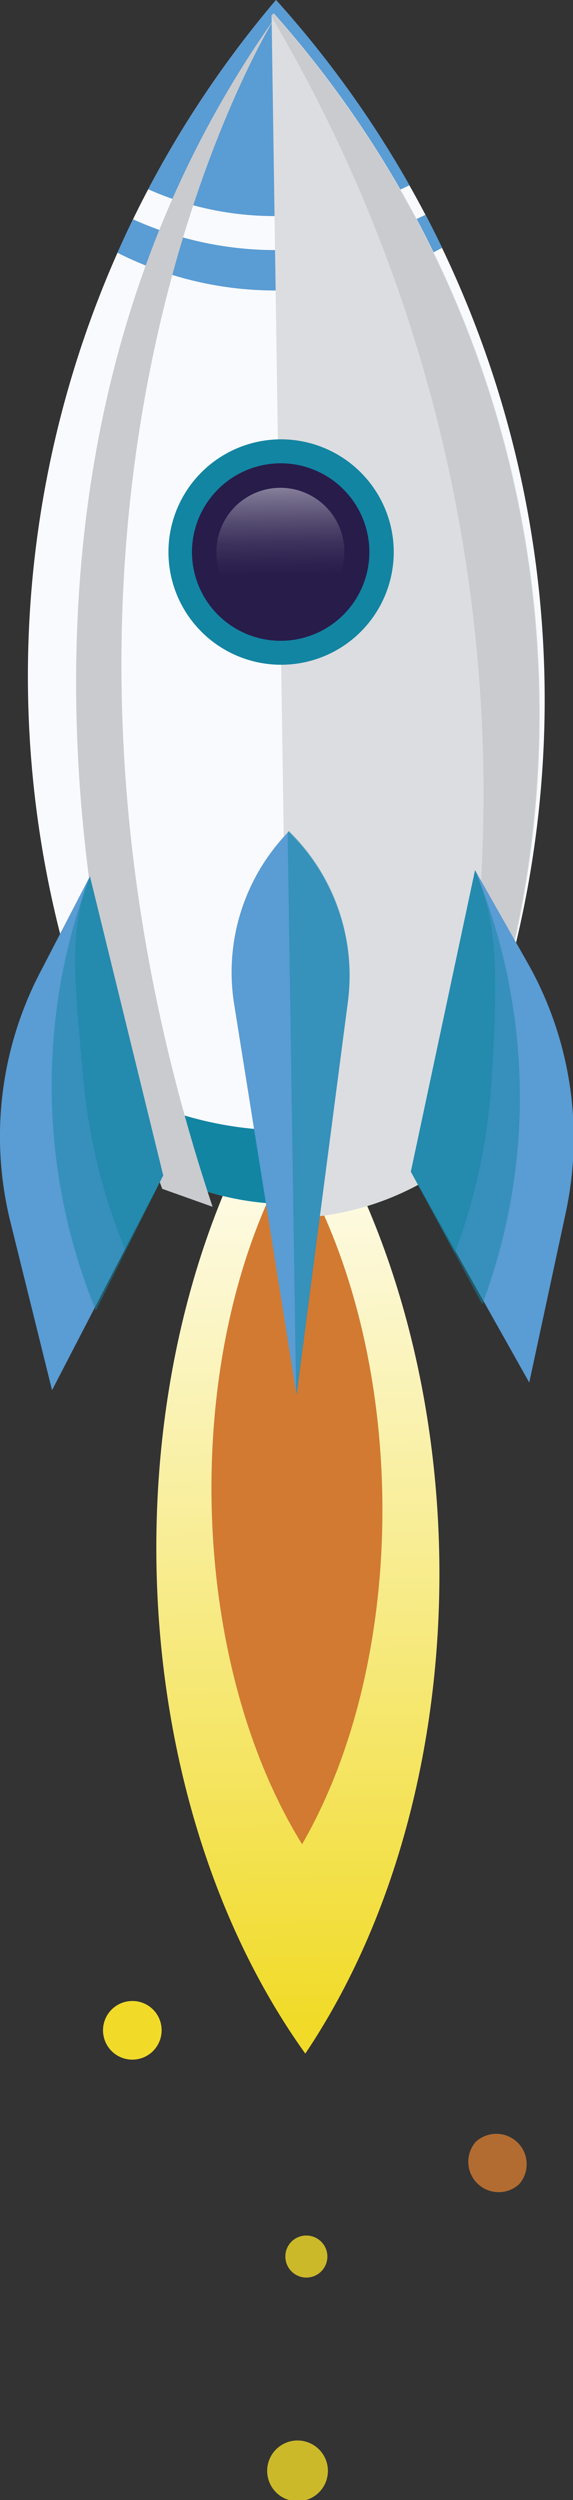 <svg xmlns="http://www.w3.org/2000/svg" xmlns:xlink="http://www.w3.org/1999/xlink" viewBox="0 0 42.83 186.76"><rect x="0" y="0" width="42.83" height="186.76" fill="#333333" stroke="none"/><defs><style>.cls-1{isolation:isolate;}.cls-2{fill:url(#Degradado_sin_nombre_4);}.cls-3{fill:#d27a31;}.cls-4{fill:#f1db28;}.cls-5{opacity:0.8;}.cls-6{fill:#f9fafd;}.cls-14,.cls-7{fill:#1285a2;}.cls-8{fill:#5a9cd4;}.cls-9{fill:#dcdde0;}.cls-10,.cls-11,.cls-14,.cls-15,.cls-9{mix-blend-mode:multiply;}.cls-11{fill:#cacbce;}.cls-12{fill:#281c4b;}.cls-13{fill:url(#Degradado_sin_nombre_31);}.cls-14,.cls-15{opacity:0.5;}</style><linearGradient id="Degradado_sin_nombre_4" x1="1126.43" y1="-1406.25" x2="1126.43" y2="-1332.61" gradientTransform="translate(-1079.29 1506.03) rotate(-1.03)" gradientUnits="userSpaceOnUse"><stop offset="0" stop-color="#fff"/><stop offset="0.97" stop-color="#f1db28"/></linearGradient><linearGradient id="Degradado_sin_nombre_31" x1="1126.48" y1="-1454.33" x2="1126.48" y2="-1439.15" gradientTransform="translate(-1079.29 1506.03) rotate(-1.03)" gradientUnits="userSpaceOnUse"><stop offset="0" stop-color="#fff"/><stop offset="0.07" stop-color="#fff" stop-opacity="0.85"/><stop offset="0.21" stop-color="#fff" stop-opacity="0.6"/><stop offset="0.35" stop-color="#fff" stop-opacity="0.38"/><stop offset="0.47" stop-color="#fff" stop-opacity="0.22"/><stop offset="0.58" stop-color="#fff" stop-opacity="0.1"/><stop offset="0.68" stop-color="#fff" stop-opacity="0.03"/><stop offset="0.74" stop-color="#fff" stop-opacity="0"/></linearGradient></defs><title>Asset 3</title><g class="cls-1"><g id="Layer_2" data-name="Layer 2"><g id="OBJECTS"><path class="cls-2" d="M21.71,79.79h0C7.92,100.33,8.42,133.3,22.82,153.41h0C36.61,132.87,36.11,99.91,21.71,79.79Z"/><path class="cls-3" d="M21.81,86.19h0c-8.3,14.37-7.95,37.46.77,51.58h0C30.88,123.4,30.53,100.3,21.81,86.19Z"/><path class="cls-4" d="M12.08,151.64a2.19,2.19,0,1,1-2.22-2.16A2.18,2.18,0,0,1,12.08,151.64Z"/><g class="cls-5"><path class="cls-4" d="M21.33,168.59A1.57,1.57,0,1,0,22.87,167,1.56,1.56,0,0,0,21.33,168.59Z"/><path class="cls-3" d="M35.56,160a2.27,2.27,0,0,0,3.25,3.16h0A2.27,2.27,0,0,0,35.56,160Z"/><path class="cls-4" d="M20.61,183a2.27,2.27,0,0,0,3.26,3.16h0A2.27,2.27,0,0,0,20.61,183Z"/></g><path class="cls-6" d="M20.63,0h0l0,.44,0-.44h0A78.08,78.08,0,0,0,8.78,82.15L10.94,87a21,21,0,0,0,22-.33l2-4.94A78.06,78.06,0,0,0,20.63,0Z"/><path class="cls-7" d="M8.29,81c.16.39.32.79.49,1.17L10.94,87a21,21,0,0,0,22-.33l2-4.94c.16-.39.31-.79.46-1.18A26.89,26.89,0,0,1,8.29,81Z"/><path class="cls-8" d="M20.91,18.68h-.1a25.84,25.84,0,0,1-10.87-2.3c-.4.82-.79,1.66-1.16,2.5A26.11,26.11,0,0,0,20.86,21.7a26.14,26.14,0,0,0,12.19-3.19c-.4-.83-.81-1.65-1.24-2.47A25.63,25.63,0,0,1,20.91,18.68Z"/><path class="cls-8" d="M20.87,16.17a23.26,23.26,0,0,0,9.74-2.33A77.93,77.93,0,0,0,20.63,0l0,.44,0-.44h0a78.21,78.21,0,0,0-9.55,14.14,23.23,23.23,0,0,0,9.71,2Z"/><path class="cls-9" d="M20.47,1v.44l0-.44h0c-.06.07-.11.14-.17.2L21.63,91h.17A20.84,20.84,0,0,0,32.63,87.7c.66-1.65,1.33-3.3,2-4.94A78.74,78.74,0,0,0,20.47,1Z"/><g class="cls-10"><path class="cls-11" d="M20.43,1l0,.44,0-.44h0l-.16.2A114.14,114.14,0,0,1,35,43.21,114.61,114.61,0,0,1,32.6,87.64q1-2.46,2-4.94A78.72,78.72,0,0,0,20.43,1Z"/></g><path class="cls-11" d="M20.48,1.44S-1.77,37.25,15.89,90.15l-3.76-1.34S-6.91,40.2,20.48,1.44Z"/><path class="cls-12" d="M21.1,48.77a7.53,7.53,0,1,1,7.41-7.64A7.54,7.54,0,0,1,21.1,48.77Z"/><path class="cls-7" d="M20.88,34.61a6.63,6.63,0,1,1-6.53,6.73,6.64,6.64,0,0,1,6.53-6.73m0-1.79a8.42,8.42,0,1,0,8.55,8.29,8.43,8.43,0,0,0-8.55-8.29Z"/><path class="cls-13" d="M16.18,41.34A4.78,4.78,0,1,1,21,46,4.77,4.77,0,0,1,16.18,41.34Z"/><path class="cls-8" d="M30.71,87.53,35.51,65l4,7.06a26.56,26.56,0,0,1,2.77,18.57l-2.72,12.65Z"/><path class="cls-14" d="M30.71,87.53,35.51,65a44.8,44.8,0,0,1,3.27,19.63,44.22,44.22,0,0,1-2.73,12.81Z"/><path class="cls-14" d="M30.71,87.53,35.51,65c1.6,3.93,1.77,7,1.23,15.76A44.73,44.73,0,0,1,34,93.6C32.23,90.29,32.49,90.84,30.71,87.53Z"/><path class="cls-8" d="M12.2,87.81,6.72,65.46,3,72.64A26.52,26.52,0,0,0,.78,91.29l3.11,12.56Z"/><path class="cls-14" d="M12.2,87.81,6.72,65.46A44.28,44.28,0,0,0,7.17,97.9Q9.69,92.86,12.2,87.81Z"/><path class="cls-14" d="M12.2,87.81,6.72,65.46c-1.48,4-1.29,6.43-.49,15.16A44.23,44.23,0,0,0,9.35,93.34C11,90,10.52,91.17,12.2,87.81Z"/><path class="cls-8" d="M22.16,104.19,17.5,75a15.07,15.07,0,0,1,4.07-12.87l0,0h0A15.05,15.05,0,0,1,26,74.86Z"/><g class="cls-15"><path class="cls-7" d="M21.59,62.07h0l0,0-.09.1.63,41.69.05.31L26,74.86A15.05,15.05,0,0,0,21.59,62.07Z"/></g></g></g></g></svg>